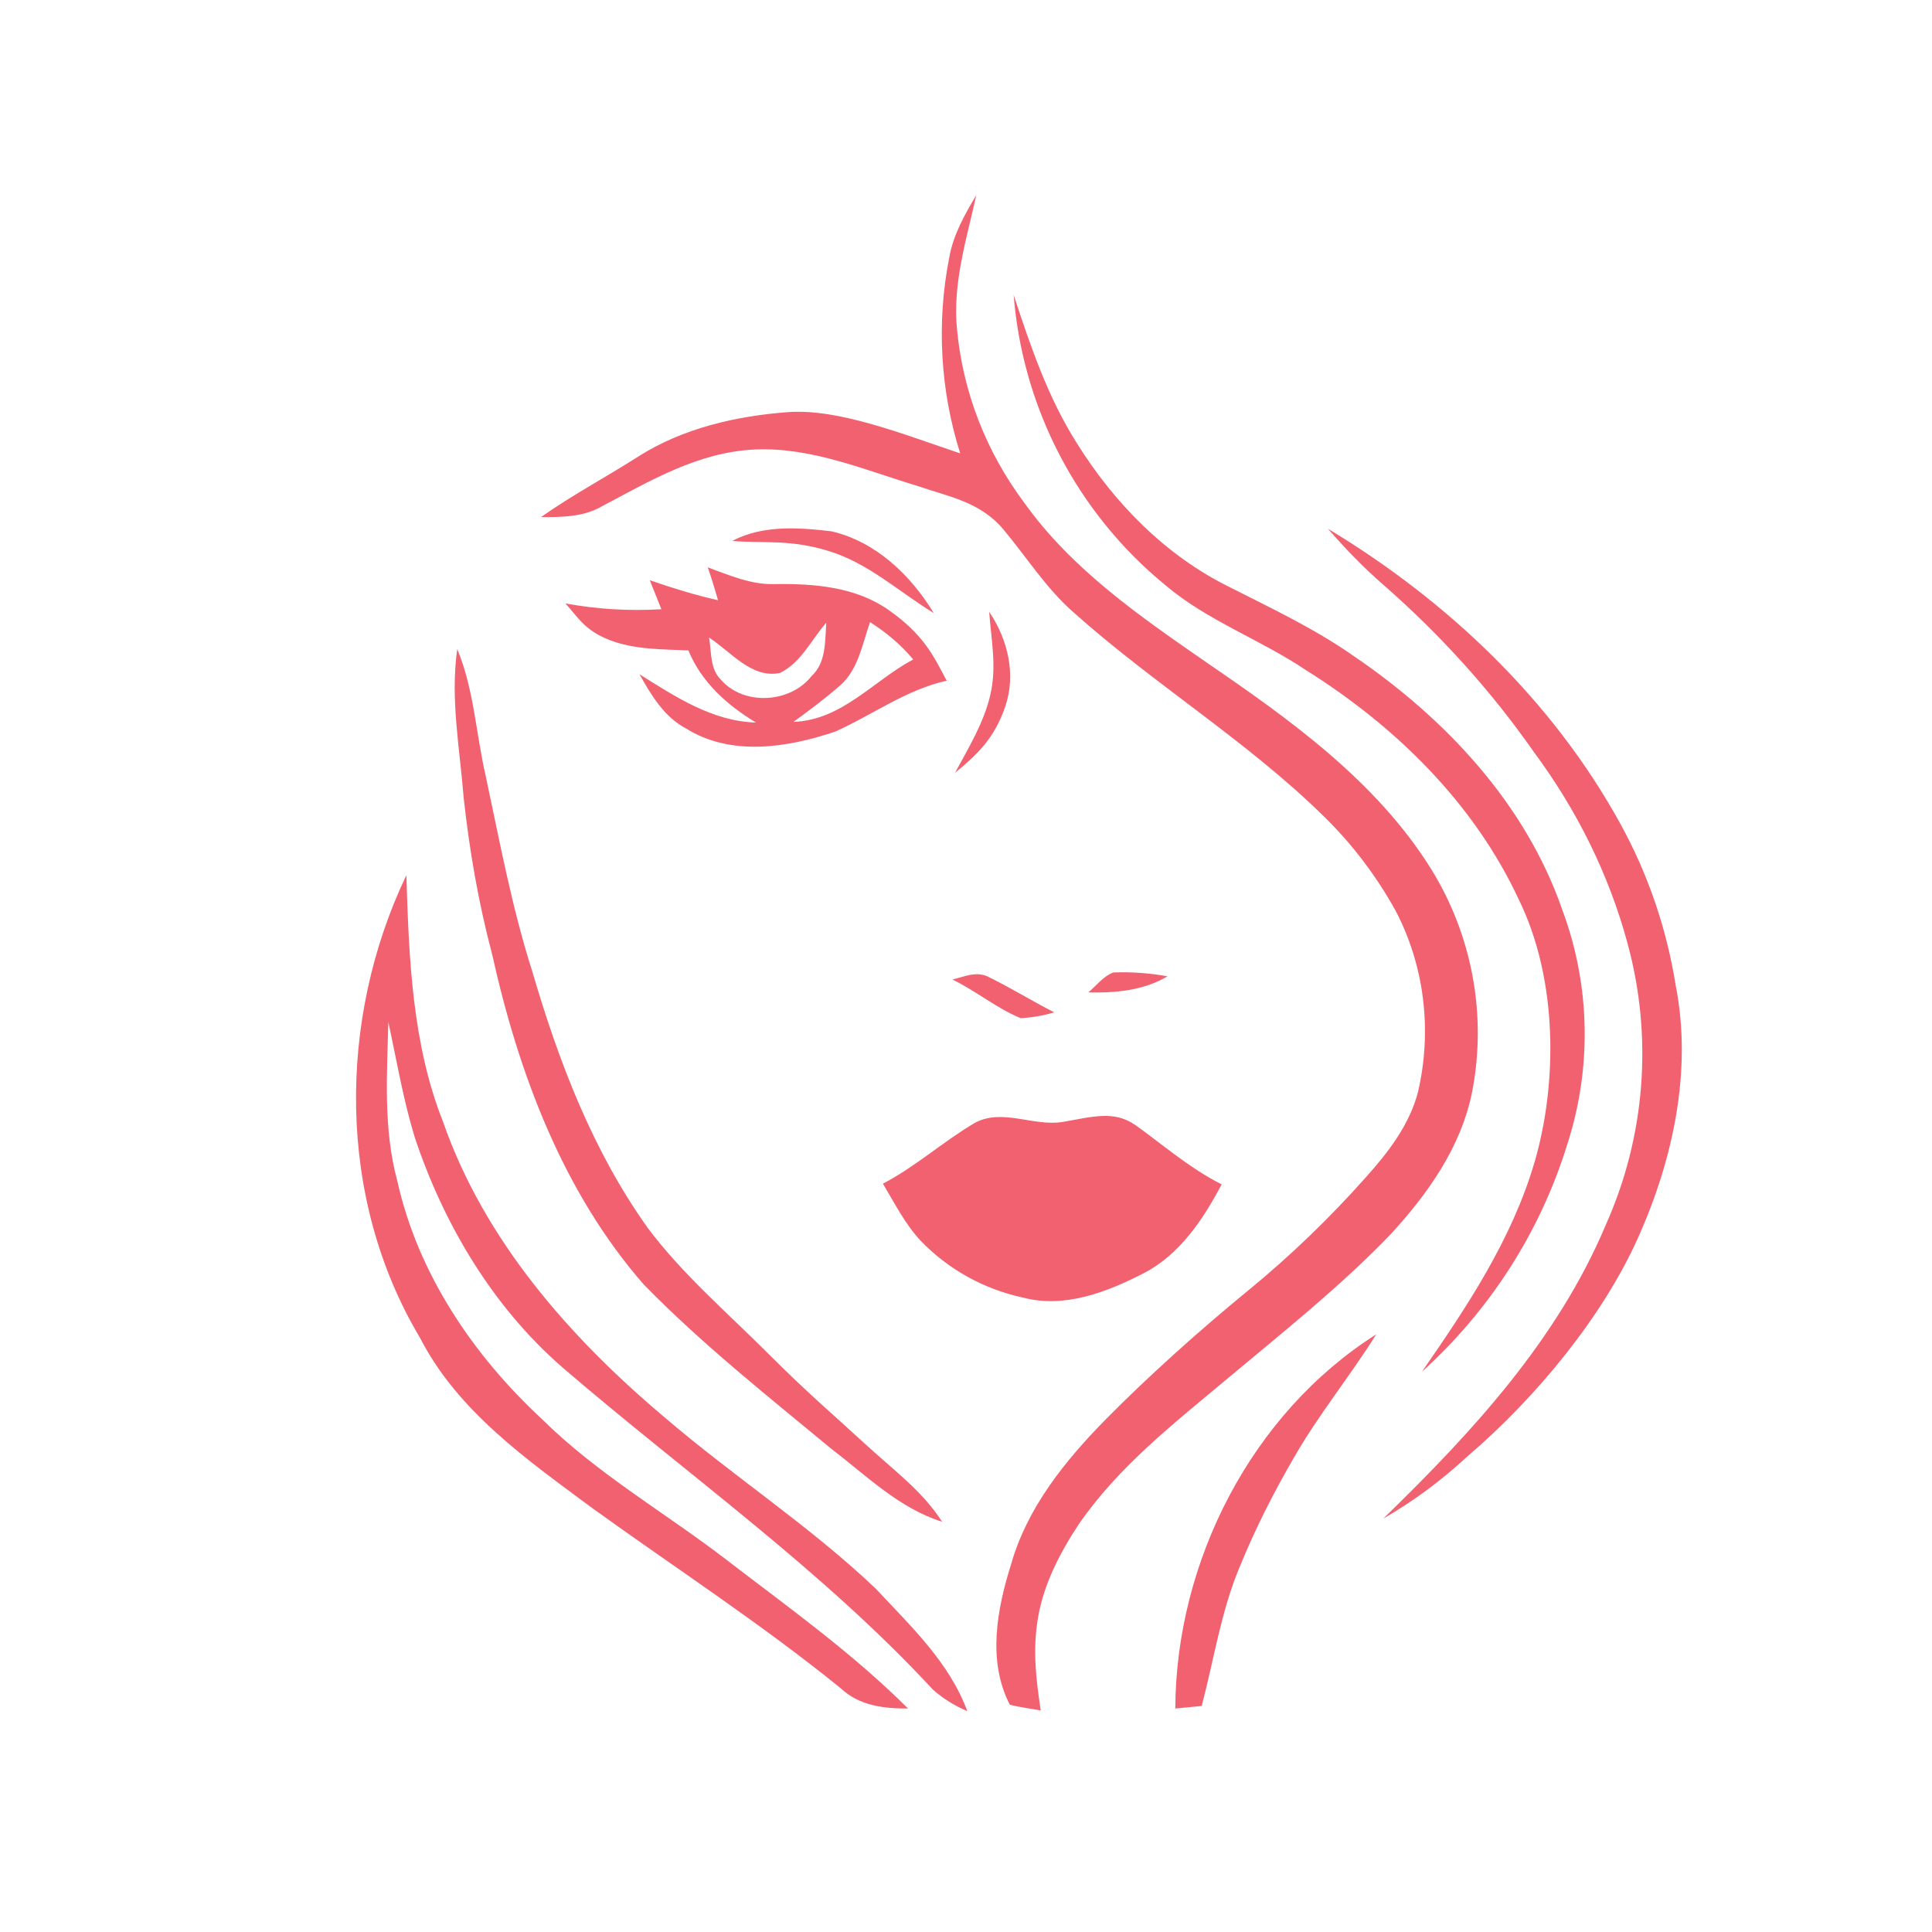 <?xml version="1.0" encoding="utf-8"?>
<!-- Generator: Adobe Illustrator 24.0.1, SVG Export Plug-In . SVG Version: 6.00 Build 0)  -->
<svg version="1.1" id="Layer_1" xmlns="http://www.w3.org/2000/svg" xmlns:xlink="http://www.w3.org/1999/xlink" x="0px" y="0px"
	 viewBox="0 0 300 300" style="enable-background:new 0 0 300 300;" xml:space="preserve">
<style type="text/css">
	.st0{fill:#F16170;}
</style>
<g>
	<path class="st0" d="M147.4,40c0.6-3.5,2.4-6.7,4.2-9.7c-1.5,6.8-3.7,13.7-3,20.8c0.9,9.7,4.5,19,10.4,26.9
		c7.4,10.4,18,17.7,28.4,24.9c13,8.9,26.3,18.4,34.8,32c6.4,10.3,8.7,22.7,6.4,34.6c-1.7,8.6-6.9,15.9-12.7,22.2
		c-7.8,8.1-16.5,15-25.1,22.2s-17.1,13.8-23.3,22.8c-2.9,4.4-5.4,9.2-6.3,14.4s-0.3,9.7,0.4,14.5c-1.6-0.3-3.3-0.5-4.8-0.9
		c-3.5-6.8-2-14.8,0.2-21.8c2.5-8.8,8.4-16.1,14.7-22.5s14.4-13.7,22.1-20c6.6-5.4,12.7-11.3,18.3-17.6c3.5-3.9,6.8-8.2,8.1-13.3
		c2.2-9.5,1-19.5-3.5-28.1c-3-5.4-6.7-10.3-11.1-14.6c-12-11.8-26.5-20.6-39-31.8c-4.2-3.7-7.2-8.5-10.8-12.8s-8.6-5.1-13.2-6.7
		c-8.3-2.5-16.6-6.1-25.4-5.7s-16.3,4.9-23.7,8.8c-2.9,1.7-6.3,1.7-9.5,1.7c4.8-3.4,10.1-6.2,15.1-9.4c6.9-4.4,15.2-6.3,23.2-6.9
		s18.1,3.5,26.8,6.4C146,60.6,145.4,50.1,147.4,40z M157.4,45.8c2.6,7.9,5.3,15.9,9.8,23C173,78.1,181,86.3,191,91.2
		c6.5,3.3,13.1,6.4,19.1,10.6c14.3,9.7,26.8,23,32.5,39.5c4.4,11.8,4.6,24.7,0.7,36.6c-4.2,13.5-12,25.6-22.5,35.1
		c7-10.1,14-20.6,17.5-32.6s3.7-28.2-2.5-40.8c-7-15-19.2-26.9-33.1-35.6c-7-4.7-15.2-7.6-21.7-13.1
		C167.3,79.7,158.8,63.4,157.4,45.8z M113.7,84c4.7-2.5,10.3-2.1,15.4-1.5c6.9,1.6,12.3,6.8,15.9,12.7c-5.4-3.3-10.1-7.7-16.2-9.6
		S118.7,84.4,113.7,84z M206.2,82.1c18.6,11.2,34.9,26.7,45.4,45.8c4.3,7.8,7.2,16.3,8.6,25.1c2.6,13.2-0.4,27-5.8,39.1
		s-15.6,24.7-26.6,34.1c-4,3.7-8.3,6.9-13,9.6c13.7-13.3,27-27.7,34.5-45.5c6.2-13.8,7.4-29.3,3.4-43.9
		c-2.9-10.7-7.9-20.7-14.5-29.6c-6.7-9.6-14.6-18.3-23.4-26C211.7,88.1,208.9,85.2,206.2,82.1z M109.9,88.1
		c3.3,1.2,6.7,2.7,10.3,2.6c6.2-0.1,12.7,0.4,17.9,4.1s6.7,6.7,8.9,10.9c-6.3,1.4-11.5,5.3-17.3,7.9c-7.4,2.5-16.2,3.9-23.2-0.5
		c-3.4-1.8-5.4-5.2-7.2-8.4c5.6,3.5,11.3,7.3,18.1,7.5c-4.5-2.7-8.5-6.3-10.5-11.2c-4.1-0.2-8.3-0.1-12.2-1.6s-4.9-3.5-6.9-5.7
		c4.9,0.9,9.9,1.2,14.9,0.9l-1.8-4.5c3.5,1.2,7,2.3,10.6,3.1C111,91.5,110.5,89.8,109.9,88.1z M121.1,104.5c-4.4,0.9-7.6-3.3-11-5.5
		c0.4,2.2,0.1,4.9,1.9,6.6c3.5,4,10.7,3.6,14-0.6c2.3-2.1,2.1-5.4,2.3-8.3C126,99.3,124.4,102.9,121.1,104.5z M135.1,96.6
		c-1.2,3.4-1.8,7.3-4.6,9.8c-2.3,2-4.8,3.9-7.3,5.7c7.6-0.3,12.4-6.4,18.6-9.7C139.9,100.1,137.6,98.2,135.1,96.6z M153.6,95
		c2.9,4.3,4.2,9.7,2.5,14.7s-4.4,7.5-7.8,10.3c2.1-3.9,4.5-7.8,5.5-12.2S153.9,99.3,153.6,95z M71,100.8c2.6,6.2,2.9,13.1,4.4,19.6
		c2.2,10.3,4.1,20.6,7.3,30.6c4.1,14,9.4,27.8,17.9,39.7c5.4,7.2,12.3,13.1,18.6,19.4s9.9,9.3,14.9,13.9s9,7.4,12.2,12.3
		c-6.7-2.1-11.8-7.2-17.3-11.4c-9.9-8.2-20-16.2-29-25.4c-12.6-14.4-19.5-32.9-23.6-51.4c-2.1-7.9-3.5-16-4.4-24.2
		C71.4,116.2,69.9,108.5,71,100.8z M65.2,207.7c-12.9-21.6-12.8-49.4-2.1-71.8c0.4,12.9,0.9,26.2,5.7,38.3
		c6.4,18.4,19.7,33.5,34.3,45.8c10.7,9.2,22.6,16.9,32.9,26.7c5.4,5.8,11.4,11.4,14.2,19c-1.9-0.8-3.7-1.9-5.3-3.3
		c-17.3-18.7-38.3-33.5-57.6-50.1c-10.8-9.4-18.4-22.2-22.9-35.7c-1.8-5.9-2.8-11.9-4.1-17.9c-0.2,8.2-0.8,16.6,1.4,24.7
		c3.2,14.4,11.8,27.1,22.5,37c8.6,8.5,19.1,14.5,28.6,21.8s19.6,14.5,28.2,23.1c-3.7,0-7.5-0.4-10.4-3.1c-12.3-10-25.7-18.7-38.6-28
		C81.9,226.7,71.1,219.2,65.2,207.7z M147.9,152.1c1.7-0.4,3.6-1.3,5.4-0.5c3.5,1.7,6.9,3.8,10.4,5.6c-1.7,0.5-3.4,0.8-5.2,0.9
		C154.8,156.6,151.6,153.9,147.9,152.1z M169,154.1c1.3-1.1,2.3-2.5,3.9-3.1c2.8-0.1,5.6,0.1,8.4,0.6
		C177.6,153.8,173.3,154.2,169,154.1z M151.3,174.4c4.3-2.4,9.2,0.6,13.8-0.2s7.9-1.8,11.2,0.5s8.5,6.8,13.4,9.2
		c-2.9,5.5-6.5,10.9-12.1,13.8s-12.3,5.5-18.7,3.8c-6.1-1.3-11.7-4.4-16-8.9c-2.4-2.6-4-5.8-5.8-8.8
		C142.1,181.2,146.4,177.3,151.3,174.4z M182.5,265.3c0.1-22.8,11.8-45.8,31.2-58.1c-4,6.4-8.9,12.4-12.7,19
		c-3.2,5.5-6.1,11.2-8.5,17.1c-2.9,6.9-4,14.4-5.9,21.6L182.5,265.3z"/>
</g>
</svg>
